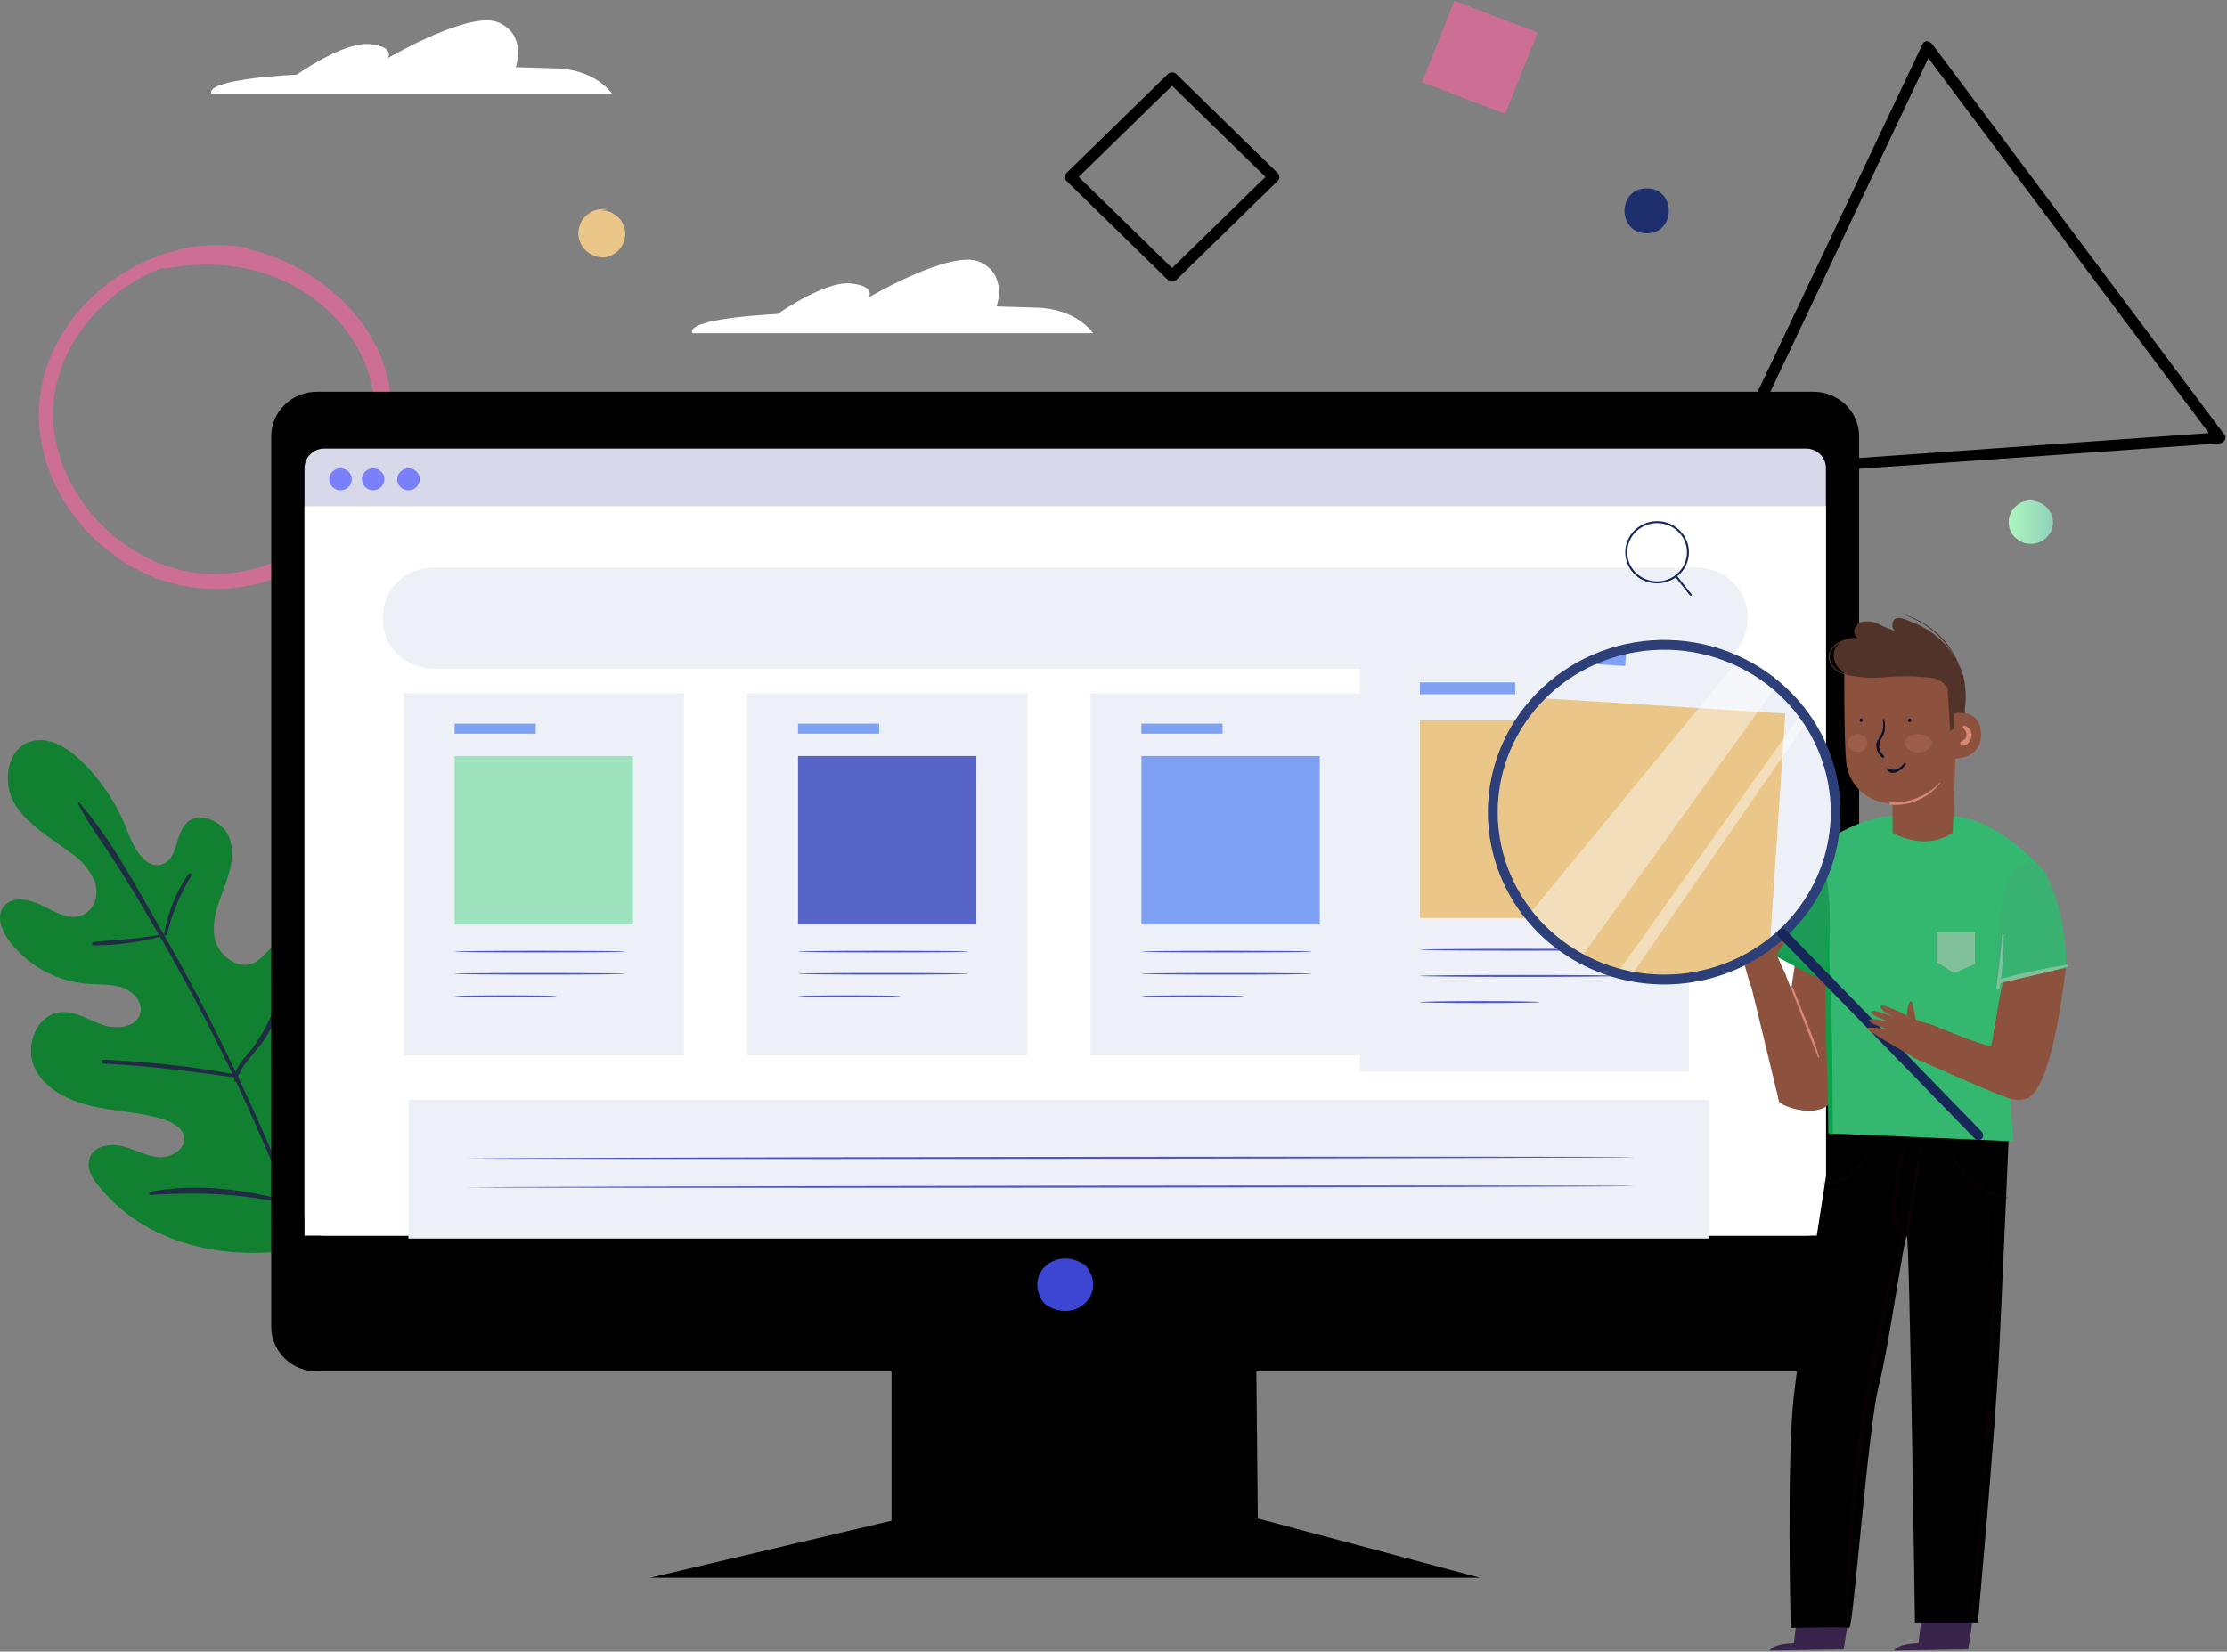 <svg width="1135" height="842" viewBox="0 0 1135 842" fill="none" xmlns="http://www.w3.org/2000/svg">
<rect x="0" y="0" width="1135" height="842" fill="#808080" stroke="none"/>
<path d="M125.271 126.174C85.317 119.585 44.651 142.342 27.536 177.853C9.803 214.663 24.132 256.882 56.008 281.423C71.542 293.82 91.054 300.473 111.114 300.213C131.174 299.953 150.498 292.797 165.69 280.002C195.74 255.251 209.358 212.819 192.089 177.248C174.324 140.65 123.693 113.48 83.181 129.891C82.297 130.189 81.562 130.805 81.126 131.614C80.69 132.422 80.585 133.363 80.833 134.244C81.082 135.125 81.664 135.881 82.462 136.358C83.26 136.835 84.215 136.997 85.131 136.812C119.669 130.133 155.198 140.62 176.738 168.937C198.712 197.799 194.441 236.332 171.322 263.289C146.564 292.151 106.331 301.732 72.102 282.843C39.946 265.103 19.211 227.295 29.919 191.513C41.525 152.738 83.769 125.962 124.621 130.918C127.314 131.251 127.964 126.657 125.271 126.204V126.174Z" fill="#CD6E95"/>
<path d="M979.849 22.483C949.87 85.707 919.892 148.91 889.913 212.094C885.601 221.221 881.278 230.348 876.946 239.475C876.079 241.258 876.946 243.948 879.452 243.766L1099.9 228.232L1131.25 225.996C1133.23 225.845 1135.18 223.578 1133.76 221.704L1003.4 47.386C997.211 39.145 991.021 30.884 984.832 22.604C982.634 19.582 977.559 22.604 979.787 25.626L1110.11 199.915L1128.68 224.696C1129.52 223.276 1130.35 221.825 1131.22 220.405L910.772 236.09L879.421 238.296L881.959 242.618C911.917 179.394 941.834 116.19 971.71 53.007L984.708 25.626C986.472 22.06 981.427 19.159 979.849 22.483Z" fill="black"/>
<path d="M647.061 88.125L595.285 138.655H599.432L547.655 88.125V92.235L599.432 41.704H595.285L647.061 92.235C647.607 92.768 648.347 93.067 649.119 93.067C649.891 93.067 650.632 92.768 651.177 92.235C651.723 91.702 652.03 90.979 652.03 90.225C652.03 89.471 651.723 88.748 651.177 88.215C633.949 71.352 616.701 54.508 599.432 37.685C598.863 37.183 598.124 36.906 597.358 36.906C596.592 36.906 595.853 37.183 595.285 37.685L543.539 88.215C543.034 88.769 542.755 89.484 542.755 90.225C542.755 90.966 543.034 91.681 543.539 92.235L595.285 142.766C595.853 143.267 596.592 143.544 597.358 143.544C598.124 143.544 598.863 143.267 599.432 142.766C616.66 125.942 633.908 109.099 651.177 92.235C651.735 91.702 652.054 90.974 652.063 90.212C652.071 89.45 651.77 88.715 651.224 88.17C650.954 87.9 650.631 87.685 650.276 87.537C649.92 87.388 649.539 87.31 649.152 87.305C648.372 87.297 647.619 87.592 647.061 88.125Z" fill="black"/>
<path d="M107.754 47.869H312.014C312.014 47.869 304.06 35.539 283.448 34.874L262.837 34.239C262.837 34.239 268.81 18.01 254.171 11.512C239.533 5.015 197.659 29.645 197.659 29.645C197.659 29.645 201.652 23.782 188.375 22.483C175.098 21.183 151.237 38.077 151.237 38.077C151.237 38.077 104.443 40.072 107.754 47.869Z" fill="white"/>
<path d="M352.835 169.844H557.094C557.094 169.844 549.109 157.514 528.498 156.849L507.886 156.214C507.886 156.214 513.859 139.985 499.251 133.487C484.644 126.99 442.74 151.62 442.74 151.62C442.74 151.62 446.732 145.788 433.455 144.488C420.178 143.188 396.317 160.082 396.317 160.082C396.317 160.082 349.492 162.047 352.835 169.844Z" fill="white"/>
<path d="M1036.89 255.22C1035.32 254.973 1033.72 255.049 1032.18 255.443C1030.65 255.838 1029.21 256.542 1027.98 257.511C1026.74 258.479 1025.72 259.691 1024.99 261.067C1024.26 262.443 1023.83 263.954 1023.74 265.501C1023.64 267.048 1023.88 268.598 1024.43 270.05C1024.99 271.502 1025.85 272.824 1026.96 273.931C1028.07 275.039 1029.41 275.906 1030.88 276.478C1032.36 277.05 1033.94 277.314 1035.53 277.252C1037.13 277.187 1038.7 276.787 1040.13 276.081C1041.56 275.374 1042.82 274.376 1043.82 273.154C1044.83 271.932 1045.55 270.514 1045.95 268.996C1046.34 267.479 1046.4 265.896 1046.12 264.354C1045.83 262.812 1045.22 261.348 1044.3 260.059C1043.39 258.77 1042.21 257.686 1040.83 256.881C1039.46 256.076 1037.92 255.568 1036.33 255.391C1034.73 255.214 1033.12 255.372 1031.59 255.855" fill="url(#paint0_linear_35_132)"/>
<path d="M309.631 106.711C307.872 106.406 306.066 106.467 304.333 106.892C302.6 107.317 300.979 108.095 299.576 109.176C298.173 110.256 297.02 111.615 296.193 113.162C295.366 114.708 294.884 116.409 294.779 118.151C294.673 119.892 294.946 121.636 295.581 123.268C296.215 124.899 297.195 126.381 298.458 127.615C299.721 128.85 301.237 129.809 302.906 130.431C304.576 131.052 306.361 131.322 308.145 131.221C309.78 130.977 311.348 130.416 312.758 129.571C314.167 128.725 315.388 127.613 316.349 126.299C317.311 124.984 317.993 123.496 318.355 121.92C318.718 120.344 318.753 118.713 318.46 117.124C318.166 115.535 317.549 114.019 316.646 112.666C315.742 111.314 314.57 110.152 313.199 109.248C311.828 108.345 310.285 107.72 308.663 107.409C307.04 107.097 305.37 107.107 303.751 107.436" fill="#EAC689"/>
<path d="M783.69 16.587L741.243 0.435L724.702 41.885L767.149 58.038L783.69 16.587Z" fill="#CD6E95"/>
<path d="M839.251 118.92C854.291 118.92 854.322 96.043 839.251 96.043C824.179 96.043 824.148 118.92 839.251 118.92Z" fill="#1F2F6E"/>
<path d="M159.624 635.107C171.415 621.628 191.965 587.478 198.062 568.076C199.192 563.91 199.538 559.578 199.083 555.292C199.17 552.833 198.423 550.415 196.956 548.414C195.489 546.413 193.386 544.943 190.975 544.231C182.309 542.599 176.584 554.083 167.856 555.443C159.129 556.803 152.227 546.92 152.691 538.277C153.156 529.633 158.138 521.897 161.388 513.827C164.638 505.758 165.999 497.054 162.409 489.469C158.819 481.883 148.699 476.987 141.241 481.067C136.66 483.576 133.999 488.744 129.263 490.919C121.031 494.667 111.252 486.991 109.457 478.317C107.662 469.643 111.159 460.849 114.253 452.508C117.348 444.166 120.041 434.888 116.729 426.638C113.418 418.387 101.255 413.34 95.065 419.596C89.154 425.399 90.856 437.246 83.15 440.389C74.671 443.834 68.326 432.712 65.169 424.281C60.087 410.654 52.017 398.277 41.525 388.014C34.592 381.245 24.875 375.11 15.528 378.041C3.303 381.879 1.044 399.197 7.543 409.865C14.043 420.533 25.865 427.121 36.016 434.798C41.563 438.417 45.875 443.574 48.395 449.606C50.469 455.651 48.395 463.659 42.36 466.349C35.737 469.371 28.31 465.08 21.841 461.786C15.373 458.492 6.213 456.497 1.818 462.179C-1.865 466.923 0.642 473.814 4.077 478.74C8.709 485.254 14.767 490.68 21.811 494.626C28.855 498.573 36.709 500.94 44.805 501.557C50.778 502.011 56.999 501.557 62.632 503.522C68.264 505.486 73.154 511.38 71.39 516.971C69.193 523.922 59.258 524.919 52.233 522.471C45.208 520.023 38.554 515.429 31.126 516.003C18.747 516.971 12.557 532.897 17.447 543.928C22.337 554.959 34.778 561.094 46.817 563.875C58.856 566.655 71.576 566.897 83.243 570.644C87.978 572.125 93.178 574.906 93.859 579.711C94.756 585.755 87.297 590.319 80.953 589.896C74.609 589.473 68.945 586.027 62.786 584.425C56.627 582.824 48.736 583.881 46.074 589.503C43.413 595.124 47.003 600.654 50.624 605.127C76.961 637.344 122.331 644.053 159.779 635.107" fill="#118030"/>
<path d="M39.699 409.563C45.734 421.198 53.966 431.987 60.96 443.139C67.955 454.291 74.237 464.748 80.551 475.718C93.518 498.203 105.835 521.051 116.977 544.322C128.118 567.592 138.796 592.314 148.328 616.854C157.86 641.394 164.854 667.052 174.417 691.622C174.486 691.797 174.619 691.94 174.789 692.024C174.96 692.109 175.156 692.128 175.341 692.079C175.526 692.031 175.685 691.917 175.789 691.76C175.893 691.603 175.933 691.414 175.903 691.23C170.27 665.753 159.809 640.608 150.339 616.31C140.869 592.012 130.563 568.348 119.391 544.987C108.218 521.625 95.746 497.599 82.469 474.691C69.781 452.81 57.154 428.361 40.38 409.14C40.101 408.807 39.668 409.14 39.823 409.563H39.699Z" fill="#202C43"/>
<path d="M119.081 547.585C97.207 543.569 75.061 541.114 52.821 540.241C51.552 540.241 51.552 542.145 52.821 542.206C74.949 543.294 96.737 546.014 118.648 549.157C119.7 549.308 120.165 547.797 119.081 547.585Z" fill="#202C43"/>
<path d="M120.752 551.06C122.424 542.689 130.934 536.161 135.422 528.908C139.806 521.843 142.944 514.11 144.706 506.03C144.788 505.742 144.75 505.433 144.599 505.172C144.448 504.911 144.197 504.72 143.902 504.64C143.606 504.56 143.29 504.597 143.023 504.745C142.756 504.892 142.56 505.137 142.478 505.426C139.702 516.143 134.803 526.226 128.056 535.103C124.126 540.09 119.483 544.17 119.236 550.849C119.253 551.017 119.327 551.174 119.447 551.296C119.566 551.417 119.723 551.497 119.894 551.521C120.065 551.545 120.239 551.513 120.389 551.43C120.539 551.346 120.656 551.216 120.721 551.06H120.752Z" fill="#202C43"/>
<path d="M149.72 616.4C157.921 599.989 167.268 584.969 177.048 569.465C177.605 568.619 176.305 567.592 175.624 568.377C163.886 582.604 154.717 598.68 148.513 615.916C148.481 615.994 148.464 616.077 148.464 616.16C148.465 616.244 148.482 616.327 148.515 616.404C148.582 616.56 148.709 616.683 148.869 616.747C149.029 616.811 149.209 616.811 149.368 616.746C149.528 616.68 149.654 616.556 149.72 616.4Z" fill="#202C43"/>
<path d="M148.08 612.864C125.487 606.155 100.048 603.163 76.682 607.485C76.481 607.539 76.306 607.662 76.19 607.831C76.074 608.001 76.025 608.206 76.051 608.408C76.078 608.61 76.178 608.796 76.334 608.932C76.489 609.068 76.69 609.144 76.898 609.147C101.255 607.696 123.878 608.21 147.647 614.345C147.848 614.401 148.063 614.377 148.246 614.278C148.429 614.179 148.564 614.013 148.621 613.816C148.679 613.62 148.654 613.409 148.552 613.231C148.451 613.052 148.281 612.92 148.08 612.864Z" fill="#202C43"/>
<path d="M85.038 476.474C87.61 465.924 91.782 455.809 97.417 446.464C97.528 446.275 97.558 446.052 97.5 445.842C97.442 445.632 97.301 445.454 97.108 445.345C96.915 445.237 96.686 445.208 96.471 445.265C96.257 445.322 96.074 445.459 95.963 445.648C89.744 454.839 85.549 465.192 83.645 476.051C83.491 476.867 84.76 477.229 84.945 476.413L85.038 476.474Z" fill="#202C43"/>
<path d="M84.171 475.809C72.194 478.831 60.001 478.831 47.838 480.221C46.724 480.221 46.662 481.944 47.838 481.944C60.231 481.896 72.556 480.147 84.45 476.746C84.577 476.709 84.684 476.625 84.748 476.512C84.812 476.399 84.827 476.265 84.79 476.141C84.753 476.017 84.667 475.912 84.551 475.85C84.435 475.787 84.299 475.773 84.171 475.809Z" fill="#202C43"/>
<path d="M640.314 699.147H923.74C929.918 699.261 935.891 696.976 940.347 692.795C944.802 688.613 947.378 682.877 947.508 676.844V222.007C947.448 219.018 946.785 216.07 945.558 213.332C944.33 210.593 942.563 208.118 940.355 206.047C938.148 203.975 935.545 202.349 932.694 201.261C929.843 200.172 926.8 199.643 923.74 199.703H162.007C158.946 199.643 155.903 200.172 153.052 201.261C150.201 202.349 147.598 203.975 145.391 206.047C143.184 208.118 141.416 210.593 140.189 213.332C138.961 216.07 138.299 219.018 138.238 222.007V676.844C138.368 682.877 140.944 688.613 145.4 692.795C149.856 696.976 155.828 699.261 162.007 699.147H454.376V775.245L331.325 804.319H754.266L641.057 774.097L640.314 699.147Z" fill="black"/>
<path d="M553.845 645.866C564.212 659.768 547.995 674.97 533.171 665.238C532.676 664.927 532.246 664.527 531.902 664.06C521.566 650.158 537.752 634.956 552.576 644.657C553.058 644.997 553.485 645.404 553.845 645.866Z" fill="#3D46D2"/>
<path d="M920.459 228.656H165.318C159.729 228.656 155.198 233.08 155.198 238.538V620.057C155.198 625.515 159.729 629.94 165.318 629.94H920.459C926.048 629.94 930.579 625.515 930.579 620.057V238.538C930.579 233.08 926.048 228.656 920.459 228.656Z" fill="#D7D8EA"/>
<path d="M930.579 258.061H155.198V629.94H930.579V258.061Z" fill="white"/>
<path d="M213.907 244.159C213.944 245.272 213.64 246.371 213.034 247.314C212.428 248.256 211.547 249.001 210.505 249.452C209.462 249.903 208.306 250.04 207.183 249.846C206.061 249.651 205.023 249.133 204.204 248.359C203.384 247.585 202.82 246.589 202.584 245.5C202.347 244.411 202.45 243.277 202.877 242.245C203.304 241.213 204.037 240.329 204.983 239.706C205.928 239.083 207.042 238.75 208.182 238.75C208.922 238.738 209.657 238.868 210.345 239.134C211.033 239.399 211.66 239.794 212.192 240.296C212.724 240.799 213.149 241.399 213.443 242.061C213.738 242.724 213.895 243.437 213.907 244.159Z" fill="#7A7FFB"/>
<path d="M179.245 244.159C179.282 245.274 178.977 246.373 178.37 247.317C177.762 248.26 176.88 249.005 175.835 249.455C174.791 249.906 173.633 250.041 172.51 249.843C171.386 249.646 170.349 249.126 169.53 248.348C168.712 247.571 168.151 246.573 167.918 245.481C167.685 244.39 167.791 243.256 168.224 242.224C168.656 241.192 169.394 240.31 170.343 239.691C171.292 239.072 172.409 238.744 173.551 238.75C174.289 238.738 175.022 238.868 175.709 239.134C176.395 239.4 177.021 239.796 177.55 240.298C178.079 240.801 178.501 241.401 178.792 242.064C179.083 242.726 179.237 243.439 179.245 244.159Z" fill="#7A7FFB"/>
<path d="M195.895 244.159C195.932 245.272 195.628 246.371 195.022 247.314C194.416 248.256 193.535 249.001 192.492 249.452C191.45 249.903 190.294 250.04 189.171 249.846C188.048 249.651 187.011 249.133 186.192 248.359C185.372 247.585 184.808 246.589 184.572 245.5C184.335 244.411 184.437 243.277 184.865 242.245C185.292 241.213 186.025 240.329 186.97 239.706C187.916 239.083 189.03 238.75 190.17 238.75C190.909 238.738 191.644 238.868 192.332 239.134C193.02 239.399 193.648 239.794 194.18 240.296C194.712 240.799 195.137 241.399 195.431 242.061C195.725 242.724 195.883 243.437 195.895 244.159Z" fill="#7A7FFB"/>
<path d="M864.938 289.341H220.809C206.605 289.341 195.091 300.585 195.091 314.455V315.785C195.091 329.655 206.605 340.899 220.809 340.899H864.938C879.142 340.899 890.656 329.655 890.656 315.785V314.455C890.656 300.585 879.142 289.341 864.938 289.341Z" fill="#EDF1F7"/>
<path d="M857.015 272.175C858.908 274.582 860.028 277.484 860.233 280.512C860.438 283.541 859.719 286.561 858.167 289.191C856.615 291.821 854.299 293.942 851.513 295.288C848.727 296.633 845.594 297.141 842.512 296.749C839.43 296.356 836.536 295.08 834.196 293.082C831.856 291.084 830.175 288.453 829.366 285.523C828.557 282.592 828.655 279.493 829.649 276.617C830.643 273.741 832.487 271.217 834.949 269.364C836.586 268.132 838.456 267.227 840.452 266.702C842.447 266.176 844.529 266.04 846.579 266.301C848.629 266.562 850.605 267.215 852.396 268.223C854.187 269.231 855.756 270.574 857.015 272.175Z" stroke="#172759" stroke-miterlimit="10"/>
<path d="M854.168 293.723L861.688 303.243" stroke="#172759" stroke-linecap="round" stroke-linejoin="round"/>
<path d="M860.79 329.777H693.236V546.316H860.79V329.777Z" fill="#EDF1F7"/>
<path d="M825.757 484.18C825.757 484.452 802.917 484.664 774.723 484.664C746.529 484.664 723.689 484.452 723.689 484.18C723.689 483.908 746.529 483.697 774.723 483.697C802.917 483.697 825.757 483.908 825.757 484.18Z" fill="#4C54D2"/>
<path d="M825.757 497.508C825.757 497.78 802.917 498.022 774.723 498.022C746.529 498.022 723.689 497.78 723.689 497.508C723.689 497.236 746.529 497.024 774.723 497.024C802.917 497.024 825.757 497.206 825.757 497.508Z" fill="#4C54D2"/>
<path d="M784.874 510.866C784.874 511.138 771.164 511.349 754.266 511.349C737.368 511.349 723.689 511.138 723.689 510.866C723.689 510.594 737.368 510.352 754.266 510.352C771.164 510.352 784.874 510.594 784.874 510.866Z" fill="#4C54D2"/>
<path d="M772.216 347.88H723.689V353.894H772.216V347.88Z" fill="#7EA1F4"/>
<path d="M830.337 367.222H723.689V467.981H830.337V367.222Z" fill="#EAC689"/>
<path d="M698.59 353.471H555.763V538.035H698.59V353.471Z" fill="#EDF1F7"/>
<path d="M668.724 485.117C668.724 485.359 649.258 485.54 625.242 485.54C601.226 485.54 581.729 485.359 581.729 485.117C581.729 484.875 601.195 484.694 625.242 484.694C649.289 484.694 668.724 484.845 668.724 485.117Z" fill="#4C54D2"/>
<path d="M668.724 496.45C668.724 496.692 649.258 496.873 625.242 496.873C601.226 496.873 581.729 496.692 581.729 496.45C581.729 496.208 601.195 496.027 625.242 496.027C649.289 496.027 668.724 496.238 668.724 496.45Z" fill="#4C54D2"/>
<path d="M633.877 507.844C633.877 508.055 622.209 508.237 607.818 508.237C593.427 508.237 581.729 508.055 581.729 507.844C581.729 507.632 593.396 507.421 607.818 507.421C622.24 507.421 633.877 507.602 633.877 507.844Z" fill="#4C54D2"/>
<path d="M623.076 368.915H581.729V374.052H623.076V368.915Z" fill="#7EA1F4"/>
<path d="M672.624 385.416H581.729V471.306H672.624V385.416Z" fill="#7EA1F4"/>
<path d="M523.577 353.471H380.75V538.035H523.577V353.471Z" fill="#EDF1F7"/>
<path d="M493.712 485.117C493.712 485.359 474.245 485.54 450.229 485.54C426.213 485.54 406.716 485.359 406.716 485.117C406.716 484.875 426.182 484.694 450.229 484.694C474.276 484.694 493.712 484.845 493.712 485.117Z" fill="#4C54D2"/>
<path d="M493.712 496.45C493.712 496.692 474.245 496.873 450.229 496.873C426.213 496.873 406.716 496.692 406.716 496.45C406.716 496.208 426.182 496.027 450.229 496.027C474.276 496.027 493.712 496.238 493.712 496.45Z" fill="#4C54D2"/>
<path d="M458.864 507.844C458.864 508.055 447.196 508.237 432.805 508.237C418.414 508.237 406.716 508.055 406.716 507.844C406.716 507.632 418.383 507.421 432.805 507.421C447.227 507.421 458.864 507.602 458.864 507.844Z" fill="#4C54D2"/>
<path d="M448.063 368.915H406.716V374.052H448.063V368.915Z" fill="#7EA1F4"/>
<path d="M497.611 385.416H406.716V471.306H497.611V385.416Z" fill="#5665C7"/>
<path d="M348.564 353.471H205.737V538.035H348.564V353.471Z" fill="#EDF1F7"/>
<path d="M318.699 485.117C318.699 485.359 299.232 485.54 275.216 485.54C251.2 485.54 231.703 485.359 231.703 485.117C231.703 484.875 251.169 484.694 275.216 484.694C299.263 484.694 318.699 484.845 318.699 485.117Z" fill="#4C54D2"/>
<path d="M318.699 496.45C318.699 496.692 299.232 496.873 275.216 496.873C251.2 496.873 231.703 496.692 231.703 496.45C231.703 496.208 251.169 496.027 275.216 496.027C299.263 496.027 318.699 496.238 318.699 496.45Z" fill="#4C54D2"/>
<path d="M283.851 507.844C283.851 508.055 272.183 508.237 257.792 508.237C243.401 508.237 231.703 508.055 231.703 507.844C231.703 507.632 243.37 507.421 257.792 507.421C272.214 507.421 283.851 507.602 283.851 507.844Z" fill="#4C54D2"/>
<path d="M273.05 368.915H231.703V374.052H273.05V368.915Z" fill="#7EA1F4"/>
<path d="M322.598 385.416H231.703V471.306H322.598V385.416Z" fill="#9DE3BD"/>
<path d="M871.128 560.641H208.182V631.421H871.128V560.641Z" fill="#EDF1F7"/>
<path d="M833.401 604.614C833.401 604.916 699.766 605.279 534.966 605.46C370.166 605.642 236.5 605.46 236.5 605.309C236.5 605.158 370.104 604.674 534.966 604.463C699.828 604.251 833.401 604.342 833.401 604.614Z" fill="#4C54D2"/>
<path d="M833.401 589.896C833.401 590.168 699.766 590.53 534.966 590.742C370.166 590.953 236.5 590.742 236.5 590.591C236.5 590.44 370.104 589.926 534.966 589.745C699.828 589.563 833.401 589.624 833.401 589.896Z" fill="#4C54D2"/>
<path d="M941.968 823.056C941.509 829.018 940.713 834.951 939.585 840.827L901.89 841.401C902.262 840.494 904.985 837.865 914.269 837.623L916.003 823.056H941.968Z" fill="#38234A"/>
<path d="M1005.44 823.056C1004.98 829.018 1004.19 834.951 1003.06 840.827L965.396 841.401C965.737 840.494 968.491 837.865 977.776 837.623L979.509 823.056H1005.44Z" fill="#38234A"/>
<path d="M1024.07 571.914C1024.07 571.914 1020.98 645.141 1018.97 687.149C1016.96 729.157 1008.04 827.136 1008.04 827.136H975.949C975.949 827.136 973.257 630.423 971.833 630.181C970.41 629.94 962.982 685.215 957.504 706.521C952.026 727.828 944.537 830.43 942.494 829.856C940.452 829.282 912.66 829.856 912.66 829.856C912.66 829.856 910.493 745.235 914.207 711.992C917.921 678.748 934.974 572.095 934.974 572.095L1024.07 571.914Z" fill="black"/>
<g opacity="0.2">
<path d="M972.731 629.939C956.824 631.39 967.037 592.646 969.637 585.211C969.702 584.987 969.856 584.797 970.065 584.684C970.274 584.57 970.521 584.543 970.751 584.607C970.98 584.671 971.175 584.822 971.291 585.026C971.407 585.23 971.435 585.47 971.37 585.695C970.503 591.195 961.095 628.519 972.855 628.761C972.992 628.791 973.114 628.866 973.202 628.973C973.289 629.08 973.337 629.213 973.337 629.35C973.337 629.487 973.289 629.62 973.202 629.727C973.114 629.834 972.992 629.909 972.855 629.939H972.731Z" fill="#260610"/>
</g>
<g opacity="0.39">
<path d="M979.23 584.395C977.559 599.023 975.021 613.559 972.762 628.096C972.762 628.731 971.679 628.459 971.772 627.824C974 613.317 975.981 598.751 978.828 584.335C978.828 584.093 979.261 584.153 979.23 584.335V584.395Z" fill="#260610"/>
</g>
<g opacity="0.2">
<path d="M952.088 588.174C950.471 592.712 947.505 596.678 943.569 599.563C939.633 602.448 934.906 604.123 929.991 604.372C928.692 604.372 928.692 602.468 929.991 602.378C934.568 602.121 938.982 600.63 942.741 598.068C946.5 595.507 949.458 591.977 951.284 587.871C951.47 587.418 952.243 587.871 952.088 588.234V588.174Z" fill="#260610"/>
</g>
<g opacity="0.2">
<path d="M1022.77 611.021C1010.74 610.296 999.501 601.018 994.766 590.531C994.302 589.503 995.788 588.627 996.314 589.654C1002.01 600.836 1010.98 606.427 1022.93 609.903C1023.52 610.084 1023.46 611.051 1022.93 611.021H1022.77Z" fill="#260610"/>
</g>
<g opacity="0.2">
<path d="M1016.93 611.414C1017.07 682.845 1013.4 754.235 1005.94 825.293C1005.94 826.471 1003.96 826.471 1004.08 825.293C1011.73 754.242 1015.01 682.858 1016.46 611.414C1016.46 611.35 1016.49 611.288 1016.53 611.243C1016.58 611.197 1016.64 611.172 1016.71 611.172C1016.77 611.172 1016.84 611.197 1016.88 611.243C1016.93 611.288 1016.96 611.35 1016.96 611.414H1016.93Z" fill="#260610"/>
</g>
<g opacity="0.2">
<path d="M970.936 628.157C954.874 695.158 942.68 761.283 942.123 830.37C942.123 830.619 942.022 830.857 941.842 831.033C941.662 831.208 941.418 831.307 941.163 831.307C940.909 831.307 940.665 831.208 940.485 831.033C940.305 830.857 940.204 830.619 940.204 830.37C941.164 762.734 948.901 692.62 970.379 628.036C970.379 627.964 970.408 627.895 970.46 627.844C970.513 627.793 970.583 627.764 970.657 627.764C970.731 627.764 970.802 627.793 970.854 627.844C970.906 627.895 970.936 627.964 970.936 628.036V628.157Z" fill="#260610"/>
</g>
<path d="M914.703 492.34C914.703 492.34 905.078 553.388 906.687 561.427C907.244 564.268 933.891 573.516 935.995 554.869C938.1 536.222 938.719 489.59 938.719 489.59L914.703 492.34Z" fill="#8C523E"/>
<path d="M1043.08 445.828C1043.08 445.828 1021.66 419.173 997.149 416.12H960.878C960.878 416.12 934.324 419.959 919.933 439.996L931.26 480.1L931.848 577.807L1026.02 581.826L1019.46 478.619L1043.08 445.828Z" fill="#34B870"/>
<path d="M922.78 436.279C911.54 450.301 904.319 466.989 901.859 484.634L931.322 499.745C931.322 499.745 937.542 435.04 922.78 436.279Z" fill="#1C9C56"/>
<path d="M931.446 472.635C933.674 507.421 933.983 542.599 934.107 577.444C934.107 577.685 934.01 577.915 933.835 578.085C933.661 578.255 933.425 578.351 933.179 578.351C932.933 578.351 932.697 578.255 932.522 578.085C932.348 577.915 932.25 577.685 932.25 577.444C930.951 542.629 929.775 507.481 930.548 472.635C930.574 472.539 930.633 472.453 930.714 472.392C930.795 472.331 930.894 472.298 930.997 472.298C931.099 472.298 931.199 472.331 931.28 472.392C931.361 472.453 931.419 472.539 931.446 472.635Z" fill="#09A24B"/>
<path d="M1006.53 475.174V491.464L995.911 496.088L987.091 490.497V475.174H1006.53Z" fill="#80C19C"/>
<path d="M931.477 500.228C920.986 496.752 911.175 490.376 901.303 485.51C900.034 484.905 901.302 483.092 902.417 483.697C912.581 488.266 922.414 493.506 931.849 499.382C932.251 499.654 931.849 500.409 931.477 500.228Z" fill="#129B4D"/>
<path d="M926.03 539.093C919.624 528.757 916.095 515.641 912.815 504.066C912.774 503.918 912.795 503.76 912.873 503.627C912.952 503.493 913.081 503.396 913.233 503.356C913.385 503.316 913.547 503.336 913.683 503.413C913.82 503.489 913.919 503.616 913.96 503.764C918.076 515.339 923.833 526.884 927.051 538.7C927.078 538.826 927.058 538.956 926.996 539.069C926.933 539.182 926.832 539.269 926.71 539.316C926.588 539.363 926.453 539.367 926.328 539.326C926.204 539.285 926.098 539.203 926.03 539.093Z" fill="#D88773"/>
<path d="M996.871 378.978L995.2 424.613C986.472 430.053 976.476 430.657 964.561 424.613V379.643L996.871 378.978Z" fill="#8C523E"/>
<path d="M939.957 335.882C939.957 335.882 939.709 378.193 940.947 388.619C941.472 394.266 944.111 399.525 948.36 403.389C952.609 407.254 958.168 409.452 963.973 409.563C976.847 409.321 991.424 404.969 995.323 392.487C999.223 380.006 994.395 336.033 994.395 336.033L939.957 335.882Z" fill="#8C523E"/>
<path d="M988.948 399.076C986.004 402.897 982.113 405.925 977.642 407.876C973.17 409.826 968.265 410.636 963.385 410.227C963.256 410.198 963.141 410.127 963.058 410.025C962.976 409.924 962.931 409.798 962.931 409.668C962.931 409.539 962.976 409.413 963.058 409.312C963.141 409.21 963.256 409.139 963.385 409.109C968.115 409.297 972.83 408.481 977.206 406.718C981.582 404.954 985.514 402.285 988.732 398.894C988.732 398.894 989.072 398.894 988.948 399.076Z" fill="#D88773"/>
<path d="M960.259 366.829C960.925 369.09 960.925 371.489 960.259 373.75C959.816 374.786 959.31 375.795 958.742 376.772C957.894 378.1 957.568 379.683 957.824 381.228C958.08 382.773 958.901 384.175 960.135 385.174C960.692 385.808 959.764 386.745 959.176 386.111C958.137 385.215 957.333 384.088 956.832 382.826C956.332 381.564 956.148 380.203 956.297 378.857C956.711 377.78 957.273 376.764 957.969 375.835C959.63 373.243 960.206 370.127 959.578 367.131C959.578 366.588 960.29 366.376 960.413 366.89L960.259 366.829Z" fill="#0C112C"/>
<path d="M971.184 389.768C969.952 391.656 968.112 393.092 965.954 393.847C965.142 394.12 964.259 394.103 963.459 393.798C962.66 393.494 961.998 392.922 961.59 392.185C961.373 391.732 961.992 391.43 962.363 391.611C963.042 392.074 963.831 392.359 964.655 392.438C965.479 392.518 966.31 392.389 967.068 392.064C968.417 391.303 969.588 390.274 970.503 389.042C970.905 388.589 971.586 389.254 971.184 389.707V389.768Z" fill="#0C112C"/>
<path d="M948.498 368.129C948.269 368.089 948.062 367.972 947.913 367.798C947.764 367.624 947.682 367.404 947.682 367.177C947.682 366.95 947.764 366.73 947.913 366.556C948.062 366.382 948.269 366.265 948.498 366.225C948.727 366.265 948.934 366.382 949.083 366.556C949.232 366.73 949.314 366.95 949.314 367.177C949.314 367.404 949.232 367.624 949.083 367.798C948.934 367.972 948.727 368.089 948.498 368.129Z" fill="#0C112C"/>
<path d="M973.257 368.189C973.028 368.149 972.821 368.032 972.672 367.858C972.523 367.684 972.441 367.464 972.441 367.237C972.441 367.01 972.523 366.79 972.672 366.616C972.821 366.442 973.028 366.325 973.257 366.285C973.486 366.325 973.693 366.442 973.842 366.616C973.991 366.79 974.073 367.01 974.073 367.237C974.073 367.464 973.991 367.684 973.842 367.858C973.693 368.032 973.486 368.149 973.257 368.189Z" fill="#0C112C"/>
<g opacity="0.22">
<path d="M970.812 378.585C970.565 381.124 973.629 383.481 977.652 383.512C981.675 383.542 984.77 381.245 984.584 378.706C984.399 376.168 981.304 374.294 977.745 374.264C974.186 374.234 971.06 376.017 970.812 378.585Z" fill="#D88773"/>
</g>
<g opacity="0.22">
<path d="M941.721 378.434C941.643 379.049 941.709 379.672 941.912 380.258C942.116 380.844 942.452 381.378 942.897 381.819C943.9 382.795 945.256 383.349 946.672 383.36C947.37 383.383 948.065 383.267 948.714 383.017C949.363 382.768 949.954 382.391 950.448 381.91C950.905 381.479 951.258 380.955 951.483 380.375C951.708 379.795 951.798 379.173 951.748 378.555C951.616 377.331 951.02 376.199 950.077 375.382C949.182 374.577 948.013 374.125 946.796 374.113C945.572 374.091 944.382 374.511 943.454 375.291C942.503 376.098 941.887 377.215 941.721 378.434Z" fill="#D88773"/>
</g>
<path d="M1001.45 349.422C1001.15 345.739 1000.1 342.152 998.357 338.874C998.171 338.391 997.954 337.786 997.645 337.121C997.335 336.456 997.026 335.701 996.562 334.885C996.097 334.069 995.664 333.162 995.076 332.225C994.488 331.289 993.838 330.352 993.126 329.354C991.553 327.187 989.782 325.164 987.834 323.31C985.86 321.493 983.738 319.835 981.49 318.354C980.437 317.689 979.447 317.054 978.395 316.54C977.343 316.027 976.507 315.573 975.64 315.18C974.774 314.787 974 314.485 973.288 314.213C972.705 313.972 972.105 313.77 971.493 313.609C970.981 313.416 970.453 313.264 969.915 313.156C970.394 313.415 970.903 313.618 971.431 313.76L973.195 314.485C973.876 314.787 974.65 315.059 975.486 315.513C976.321 315.966 977.25 316.359 978.178 316.903C979.107 317.447 980.128 318.051 981.273 318.716C983.476 320.194 985.547 321.852 987.463 323.673C989.397 325.539 991.167 327.561 992.755 329.717C993.467 330.714 994.179 331.651 994.736 332.558C995.293 333.465 995.819 334.341 996.252 335.157L996.562 335.731C991.404 326.884 983.185 320.123 973.381 316.661C971.122 315.875 967.192 313.639 965.149 316.147C964.035 317.568 964.097 321.255 966.418 321.859C963.46 320.863 960.575 319.672 957.783 318.293C954.957 316.753 951.634 316.331 948.499 317.115C945.404 318.112 943.206 322.857 946.889 325.305C945.306 325.106 943.698 325.209 942.154 325.607C940.606 325.868 939.105 326.347 937.698 327.027C936.017 327.86 934.563 329.072 933.458 330.563C932.309 332.073 931.789 333.952 932.003 335.822C932.277 337.543 933.075 339.144 934.293 340.415C935.372 341.552 936.664 342.475 938.1 343.135C939.357 343.668 940.677 344.044 942.03 344.254L943.423 344.435C948.973 345.523 954.659 345.788 960.29 345.221C967.974 344.57 975.705 344.631 983.378 345.402C986.576 345.68 989.549 347.126 991.703 349.452C992.05 349.9 992.341 350.387 992.569 350.902L993.931 372.662L1001.42 368.038V360.996C1001.99 357.159 1002 353.262 1001.45 349.422ZM938.378 342.773C936.993 342.131 935.752 341.227 934.727 340.113C933.595 338.909 932.852 337.406 932.591 335.792C932.392 334.041 932.879 332.281 933.953 330.865C935.014 329.423 936.415 328.252 938.038 327.45C936.571 328.396 935.479 329.804 934.943 331.44C934.411 333.358 934.474 335.387 935.124 337.27C935.774 339.153 936.982 340.805 938.595 342.017V342.259C939.569 342.902 940.605 343.449 941.69 343.891C940.546 343.644 939.434 343.269 938.378 342.773Z" fill="#51332A"/>
<path d="M995.788 363.716C995.788 363.716 1009.28 360.694 1009.65 373.931C1010.02 387.168 995.788 386.776 995.788 386.776V363.716Z" fill="#8C523E"/>
<path d="M1001.39 369.972C1002.57 370.378 1003.56 371.185 1004.18 372.245C1004.8 373.305 1005 374.547 1004.76 375.745C1004.36 377.89 1002.29 380.429 999.842 380.066C999.655 380.011 999.485 379.91 999.349 379.772C999.213 379.634 999.116 379.465 999.066 379.28C999.017 379.095 999.016 378.901 999.065 378.716C999.115 378.531 999.211 378.361 999.347 378.223C1000.37 377.226 1001.67 377.044 1002.16 375.503C1002.32 374.722 1002.26 373.914 1001.99 373.164C1001.72 372.414 1001.24 371.75 1000.62 371.242C1000.09 370.728 1000.62 369.7 1001.39 369.972Z" fill="#D88773"/>
<path d="M906.687 561.427L892.172 501.316L909.782 496.269L931.632 551.877C930.27 560.067 906.687 561.427 906.687 561.427Z" fill="#8C523E"/>
<path d="M910.277 497.387C910.277 497.387 905.851 487.746 905.542 486.87C905.232 485.993 911.732 478.438 909.689 478.377C907.646 478.317 903.499 482.276 903.499 482.276C903.499 482.276 899.259 468.979 897.31 470.369C895.36 471.759 898.424 478.74 898.424 478.74C898.424 478.74 893.472 467.77 892.048 469.19C890.625 470.611 895.143 479.254 895.143 479.254C895.143 479.254 890.594 471.578 888.52 471.336C886.447 471.094 891.615 480.584 891.615 480.584C891.615 480.584 886.106 473.391 884.837 473.542C883.568 473.693 892.234 502.676 892.234 502.676L910.277 497.387Z" fill="#8C523E"/>
<mask id="mask0_35_132" style="mask-type:luminance" maskUnits="userSpaceOnUse" x="760" y="328" width="176" height="172">
<path d="M911.577 355.345C923.467 367.589 931.371 383.001 934.29 399.633C937.21 416.264 935.014 433.367 927.98 448.779C920.945 464.191 909.389 477.221 894.772 486.219C880.155 495.218 863.133 499.782 845.86 499.334C828.586 498.886 811.837 493.446 797.729 483.702C783.622 473.959 772.79 460.349 766.604 444.594C760.417 428.838 759.154 411.646 762.973 395.189C766.793 378.733 775.524 363.752 788.062 352.141C796.387 344.432 806.186 338.399 816.899 334.388C827.612 330.376 839.029 328.465 850.499 328.762C861.968 329.06 873.266 331.56 883.745 336.121C894.225 340.683 903.683 347.215 911.577 355.345Z" fill="white"/>
</mask>
<g mask="url(#mask0_35_132)">
<path d="M956.767 313.149L718.065 298.075L697.636 606.569L936.338 621.643L956.767 313.149Z" fill="#EDF1F7"/>
<path d="M828.852 330.949L759.733 326.585L759.166 335.15L828.284 339.515L828.852 330.949Z" fill="#7EA1F4"/>
<path d="M909.865 363.762L757.917 354.166L748.41 497.722L900.359 507.317L909.865 363.762Z" fill="#EAC689"/>
<path opacity="0.42" d="M886.014 336.396L780.356 464.868C780.356 464.868 781.006 476.594 805.424 488.623L906.316 348.364L886.014 336.396Z" fill="white"/>
<path opacity="0.42" d="M917.674 364.321L825.076 494.969L832.009 496.42L920.15 368.854L915.662 361.51" fill="white"/>
</g>
<path d="M911.577 355.345C923.467 367.589 931.371 383.001 934.29 399.633C937.21 416.264 935.014 433.367 927.98 448.779C920.945 464.191 909.389 477.221 894.772 486.219C880.155 495.218 863.133 499.782 845.86 499.334C828.586 498.886 811.837 493.446 797.729 483.702C783.622 473.959 772.79 460.349 766.604 444.594C760.417 428.838 759.154 411.646 762.973 395.189C766.793 378.733 775.524 363.752 788.062 352.141C796.387 344.432 806.186 338.399 816.899 334.388C827.612 330.376 839.029 328.465 850.499 328.762C861.968 329.06 873.266 331.56 883.745 336.121C894.225 340.683 903.683 347.215 911.577 355.345Z" stroke="#2D3F78" stroke-width="5" stroke-linecap="round" stroke-linejoin="round"/>
<path d="M908.358 475.929L1008.26 578.744" stroke="#172759" stroke-width="5" stroke-linecap="round" stroke-linejoin="round"/>
<path d="M1041.93 444.529C1041.93 444.529 1053.32 462.511 1052.89 493.428C1052.89 493.428 1016.77 503.159 1016.89 501.255C1017.02 499.351 1019.43 463.055 1019.43 463.055C1019.43 463.055 1024.41 427.696 1041.93 444.529Z" fill="#39B170"/>
<path d="M1053.72 492.763C1042.32 496.229 1030.74 499.094 1019.03 501.346C1017.67 501.648 1017.27 499.623 1018.6 499.291C1030.04 496.174 1041.65 493.681 1053.38 491.826C1053.91 491.826 1054.31 492.551 1053.72 492.763Z" fill="#80C19C"/>
<path d="M1021.2 476.504C1021.2 485.525 1020.54 494.534 1019.22 503.462C1019.03 504.489 1017.39 504.429 1017.51 503.462C1018.53 494.546 1019.9 485.54 1020.33 476.564C1020.33 476.02 1021.2 476.081 1021.2 476.564V476.504Z" fill="#80C19C"/>
<path d="M1025.68 560.369C1019.31 559.13 974.526 538.761 974.526 538.761L982.48 521.625C982.48 521.625 1014.39 534.681 1014.82 533.109C1015.41 531.054 1020.73 497.296 1021.01 500.802L1052.83 493.428C1052.83 493.428 1047.16 548.764 1035.03 558.767C1035.15 558.767 1032.4 561.699 1025.68 560.369Z" fill="#8C523E"/>
<path d="M988.422 523.831C988.422 523.831 977.559 520.325 976.692 519.872C975.826 519.419 975.083 509.204 973.597 510.503C972.112 511.803 971.864 517.787 971.864 517.787C971.864 517.787 958.804 510.745 958.495 513.072C958.185 515.399 965.52 518.603 965.52 518.603C965.52 518.603 953.636 513.797 953.636 515.883C953.636 517.968 963.539 521.172 963.539 521.172C963.539 521.172 954.44 518.633 952.676 519.902C950.912 521.172 961.961 524.708 961.961 524.708C961.961 524.708 952.491 523.196 951.624 524.194C950.758 525.191 978.797 540.967 978.797 540.967L988.422 523.831Z" fill="#8C523E"/>
<defs>
<linearGradient id="paint0_linear_35_132" x1="1023.61" y1="266.16" x2="1046.2" y2="266.16" gradientUnits="userSpaceOnUse">
<stop stop-color="#AEF6BF"/>
<stop offset="1" stop-color="#8ED3BB"/>
</linearGradient>
</defs>
</svg>
